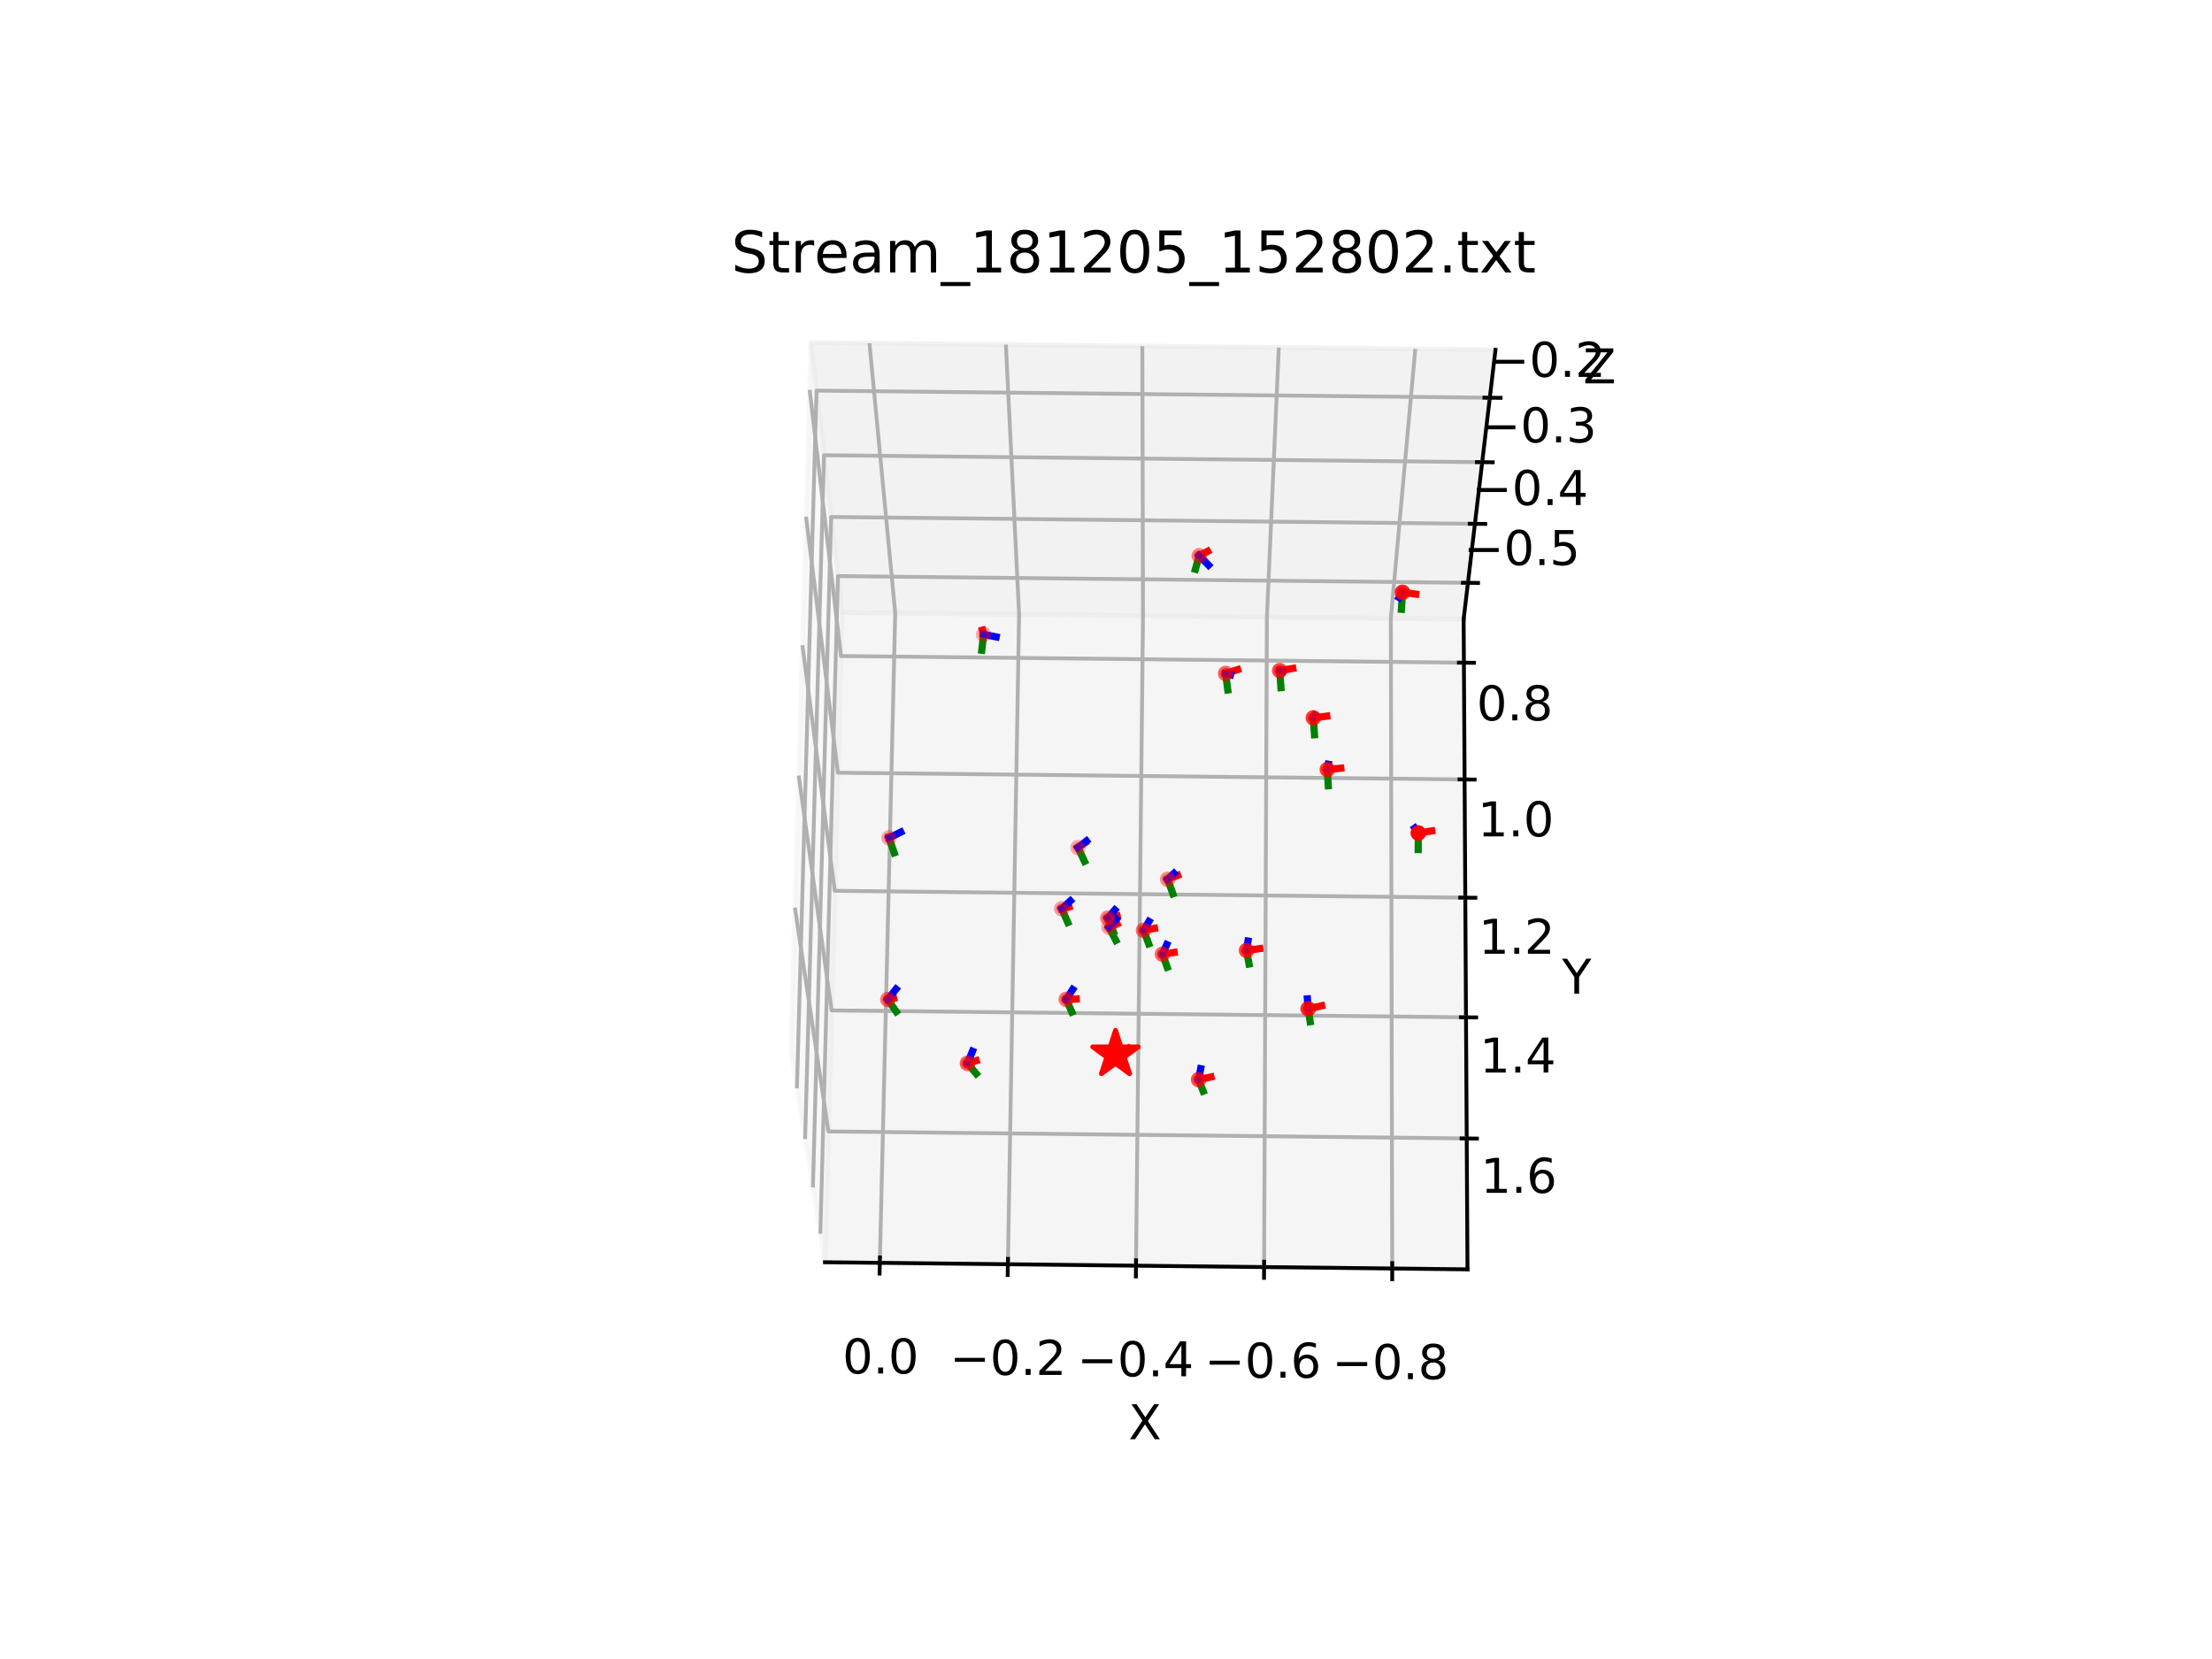 <?xml version="1.0" encoding="utf-8" standalone="no"?>
<!DOCTYPE svg PUBLIC "-//W3C//DTD SVG 1.1//EN"
  "http://www.w3.org/Graphics/SVG/1.1/DTD/svg11.dtd">
<!-- Created with matplotlib (https://matplotlib.org/) -->
<svg height="345.6pt" version="1.1" viewBox="0 0 460.8 345.6" width="460.8pt" xmlns="http://www.w3.org/2000/svg" xmlns:xlink="http://www.w3.org/1999/xlink">
 <defs>
  <style type="text/css">
*{stroke-linecap:butt;stroke-linejoin:round;}
  </style>
 </defs>
 <g id="figure_1">
  <g id="patch_1">
   <path d="M 0 345.6 
L 460.8 345.6 
L 460.8 0 
L 0 0 
z
" style="fill:#ffffff;"/>
  </g>
  <g id="patch_2">
   <path d="M 113.535 307.584 
L 358.785 307.584 
L 358.785 41.472 
L 113.535 41.472 
z
" style="fill:#ffffff;"/>
  </g>
  <g id="pane3d_1">
   <g id="patch_3">
    <path d="M 175.434 127.598 
L 171.854 262.948 
L 164.745 218.844 
L 168.945 71.368 
" style="fill:#f2f2f2;opacity:0.5;stroke:#f2f2f2;stroke-linejoin:miter;"/>
   </g>
  </g>
  <g id="pane3d_2">
   <g id="patch_4">
    <path d="M 304.905 128.981 
L 175.434 127.598 
L 168.945 71.368 
L 311.537 72.871 
" style="fill:#e6e6e6;opacity:0.5;stroke:#e6e6e6;stroke-linejoin:miter;"/>
   </g>
  </g>
  <g id="pane3d_3">
   <g id="patch_5">
    <path d="M 304.905 128.981 
L 175.434 127.598 
L 171.854 262.948 
L 305.705 264.427 
" style="fill:#ececec;opacity:0.5;stroke:#ececec;stroke-linejoin:miter;"/>
   </g>
  </g>
  <g id="axis3d_1">
   <g id="line2d_1">
    <path d="M 171.854 262.948 
L 305.705 264.427 
" style="fill:none;stroke:#000000;stroke-linecap:square;stroke-width:0.8;"/>
   </g>
   <g id="text_1">
    <!-- X -->
    <defs>
     <path d="M 6.297 72.906 
L 16.891 72.906 
L 35.016 45.797 
L 53.219 72.906 
L 63.812 72.906 
L 40.375 37.891 
L 65.375 0 
L 54.781 0 
L 34.281 31 
L 13.625 0 
L 2.984 0 
L 29 38.922 
z
" id="DejaVuSans-88"/>
    </defs>
    <g transform="translate(235.088 299.821)scale(0.1 -0.1)">
     <use xlink:href="#DejaVuSans-88"/>
    </g>
   </g>
   <g id="Line3DCollection_1">
    <path d="M 290.022 264.253 
L 289.736 128.819 
L 294.831 72.695 
" style="fill:none;stroke:#b0b0b0;stroke-width:0.8;"/>
    <path d="M 263.332 263.958 
L 263.919 128.543 
L 266.397 72.395 
" style="fill:none;stroke:#b0b0b0;stroke-width:0.8;"/>
    <path d="M 236.645 263.664 
L 238.106 128.268 
L 237.967 72.095 
" style="fill:none;stroke:#b0b0b0;stroke-width:0.8;"/>
    <path d="M 209.963 263.369 
L 212.296 127.992 
L 209.542 71.796 
" style="fill:none;stroke:#b0b0b0;stroke-width:0.8;"/>
    <path d="M 183.284 263.074 
L 186.49 127.716 
L 181.121 71.496 
" style="fill:none;stroke:#b0b0b0;stroke-width:0.8;"/>
   </g>
   <g id="xtick_1">
    <g id="line2d_2">
     <path d="M 290.02 263.134 
L 290.027 266.495 
" style="fill:none;stroke:#000000;stroke-linecap:square;stroke-width:0.8;"/>
    </g>
    <g id="text_2">
     <!-- −0.8 -->
     <defs>
      <path d="M 10.594 35.5 
L 73.188 35.5 
L 73.188 27.203 
L 10.594 27.203 
z
" id="DejaVuSans-8722"/>
      <path d="M 31.781 66.406 
Q 24.172 66.406 20.328 58.906 
Q 16.5 51.422 16.5 36.375 
Q 16.5 21.391 20.328 13.891 
Q 24.172 6.391 31.781 6.391 
Q 39.453 6.391 43.281 13.891 
Q 47.125 21.391 47.125 36.375 
Q 47.125 51.422 43.281 58.906 
Q 39.453 66.406 31.781 66.406 
z
M 31.781 74.219 
Q 44.047 74.219 50.516 64.516 
Q 56.984 54.828 56.984 36.375 
Q 56.984 17.969 50.516 8.266 
Q 44.047 -1.422 31.781 -1.422 
Q 19.531 -1.422 13.062 8.266 
Q 6.594 17.969 6.594 36.375 
Q 6.594 54.828 13.062 64.516 
Q 19.531 74.219 31.781 74.219 
z
" id="DejaVuSans-48"/>
      <path d="M 10.688 12.406 
L 21 12.406 
L 21 0 
L 10.688 0 
z
" id="DejaVuSans-46"/>
      <path d="M 31.781 34.625 
Q 24.75 34.625 20.719 30.859 
Q 16.703 27.094 16.703 20.516 
Q 16.703 13.922 20.719 10.156 
Q 24.75 6.391 31.781 6.391 
Q 38.812 6.391 42.859 10.172 
Q 46.922 13.969 46.922 20.516 
Q 46.922 27.094 42.891 30.859 
Q 38.875 34.625 31.781 34.625 
z
M 21.922 38.812 
Q 15.578 40.375 12.031 44.719 
Q 8.5 49.078 8.5 55.328 
Q 8.5 64.062 14.719 69.141 
Q 20.953 74.219 31.781 74.219 
Q 42.672 74.219 48.875 69.141 
Q 55.078 64.062 55.078 55.328 
Q 55.078 49.078 51.531 44.719 
Q 48 40.375 41.703 38.812 
Q 48.828 37.156 52.797 32.312 
Q 56.781 27.484 56.781 20.516 
Q 56.781 9.906 50.312 4.234 
Q 43.844 -1.422 31.781 -1.422 
Q 19.734 -1.422 13.25 4.234 
Q 6.781 9.906 6.781 20.516 
Q 6.781 27.484 10.781 32.312 
Q 14.797 37.156 21.922 38.812 
z
M 18.312 54.391 
Q 18.312 48.734 21.844 45.562 
Q 25.391 42.391 31.781 42.391 
Q 38.141 42.391 41.719 45.562 
Q 45.312 48.734 45.312 54.391 
Q 45.312 60.062 41.719 63.234 
Q 38.141 66.406 31.781 66.406 
Q 25.391 66.406 21.844 63.234 
Q 18.312 60.062 18.312 54.391 
z
" id="DejaVuSans-56"/>
     </defs>
     <g transform="translate(277.493 287.298)scale(0.1 -0.1)">
      <use xlink:href="#DejaVuSans-8722"/>
      <use x="83.789" xlink:href="#DejaVuSans-48"/>
      <use x="147.412" xlink:href="#DejaVuSans-46"/>
      <use x="179.199" xlink:href="#DejaVuSans-56"/>
     </g>
    </g>
   </g>
   <g id="xtick_2">
    <g id="line2d_3">
     <path d="M 263.337 262.839 
L 263.322 266.2 
" style="fill:none;stroke:#000000;stroke-linecap:square;stroke-width:0.8;"/>
    </g>
    <g id="text_3">
     <!-- −0.6 -->
     <defs>
      <path d="M 33.016 40.375 
Q 26.375 40.375 22.484 35.828 
Q 18.609 31.297 18.609 23.391 
Q 18.609 15.531 22.484 10.953 
Q 26.375 6.391 33.016 6.391 
Q 39.656 6.391 43.531 10.953 
Q 47.406 15.531 47.406 23.391 
Q 47.406 31.297 43.531 35.828 
Q 39.656 40.375 33.016 40.375 
z
M 52.594 71.297 
L 52.594 62.312 
Q 48.875 64.062 45.094 64.984 
Q 41.312 65.922 37.594 65.922 
Q 27.828 65.922 22.672 59.328 
Q 17.531 52.734 16.797 39.406 
Q 19.672 43.656 24.016 45.922 
Q 28.375 48.188 33.594 48.188 
Q 44.578 48.188 50.953 41.516 
Q 57.328 34.859 57.328 23.391 
Q 57.328 12.156 50.688 5.359 
Q 44.047 -1.422 33.016 -1.422 
Q 20.359 -1.422 13.672 8.266 
Q 6.984 17.969 6.984 36.375 
Q 6.984 53.656 15.188 63.938 
Q 23.391 74.219 37.203 74.219 
Q 40.922 74.219 44.703 73.484 
Q 48.484 72.75 52.594 71.297 
z
" id="DejaVuSans-54"/>
     </defs>
     <g transform="translate(250.943 287.004)scale(0.1 -0.1)">
      <use xlink:href="#DejaVuSans-8722"/>
      <use x="83.789" xlink:href="#DejaVuSans-48"/>
      <use x="147.412" xlink:href="#DejaVuSans-46"/>
      <use x="179.199" xlink:href="#DejaVuSans-54"/>
     </g>
    </g>
   </g>
   <g id="xtick_3">
    <g id="line2d_4">
     <path d="M 236.658 262.544 
L 236.621 265.904 
" style="fill:none;stroke:#000000;stroke-linecap:square;stroke-width:0.8;"/>
    </g>
    <g id="text_4">
     <!-- −0.4 -->
     <defs>
      <path d="M 37.797 64.312 
L 12.891 25.391 
L 37.797 25.391 
z
M 35.203 72.906 
L 47.609 72.906 
L 47.609 25.391 
L 58.016 25.391 
L 58.016 17.188 
L 47.609 17.188 
L 47.609 0 
L 37.797 0 
L 37.797 17.188 
L 4.891 17.188 
L 4.891 26.703 
z
" id="DejaVuSans-52"/>
     </defs>
     <g transform="translate(224.397 286.709)scale(0.1 -0.1)">
      <use xlink:href="#DejaVuSans-8722"/>
      <use x="83.789" xlink:href="#DejaVuSans-48"/>
      <use x="147.412" xlink:href="#DejaVuSans-46"/>
      <use x="179.199" xlink:href="#DejaVuSans-52"/>
     </g>
    </g>
   </g>
   <g id="xtick_4">
    <g id="line2d_5">
     <path d="M 209.982 262.249 
L 209.924 265.609 
" style="fill:none;stroke:#000000;stroke-linecap:square;stroke-width:0.8;"/>
    </g>
    <g id="text_5">
     <!-- −0.2 -->
     <defs>
      <path d="M 19.188 8.297 
L 53.609 8.297 
L 53.609 0 
L 7.328 0 
L 7.328 8.297 
Q 12.938 14.109 22.625 23.891 
Q 32.328 33.688 34.812 36.531 
Q 39.547 41.844 41.422 45.531 
Q 43.312 49.219 43.312 52.781 
Q 43.312 58.594 39.234 62.25 
Q 35.156 65.922 28.609 65.922 
Q 23.969 65.922 18.812 64.312 
Q 13.672 62.703 7.812 59.422 
L 7.812 69.391 
Q 13.766 71.781 18.938 73 
Q 24.125 74.219 28.422 74.219 
Q 39.75 74.219 46.484 68.547 
Q 53.219 62.891 53.219 53.422 
Q 53.219 48.922 51.531 44.891 
Q 49.859 40.875 45.406 35.406 
Q 44.188 33.984 37.641 27.219 
Q 31.109 20.453 19.188 8.297 
z
" id="DejaVuSans-50"/>
     </defs>
     <g transform="translate(197.855 286.415)scale(0.1 -0.1)">
      <use xlink:href="#DejaVuSans-8722"/>
      <use x="83.789" xlink:href="#DejaVuSans-48"/>
      <use x="147.412" xlink:href="#DejaVuSans-46"/>
      <use x="179.199" xlink:href="#DejaVuSans-50"/>
     </g>
    </g>
   </g>
   <g id="xtick_5">
    <g id="line2d_6">
     <path d="M 183.31 261.955 
L 183.231 265.314 
" style="fill:none;stroke:#000000;stroke-linecap:square;stroke-width:0.8;"/>
    </g>
    <g id="text_6">
     <!-- 0.0 -->
     <g transform="translate(175.507 286.121)scale(0.1 -0.1)">
      <use xlink:href="#DejaVuSans-48"/>
      <use x="63.623" xlink:href="#DejaVuSans-46"/>
      <use x="95.41" xlink:href="#DejaVuSans-48"/>
     </g>
    </g>
   </g>
  </g>
  <g id="axis3d_2">
   <g id="line2d_7">
    <path d="M 304.905 128.981 
L 305.705 264.427 
" style="fill:none;stroke:#000000;stroke-linecap:square;stroke-width:0.8;"/>
   </g>
   <g id="text_7">
    <!-- Y -->
    <defs>
     <path d="M -0.203 72.906 
L 10.406 72.906 
L 30.609 42.922 
L 50.688 72.906 
L 61.281 72.906 
L 35.5 34.719 
L 35.5 0 
L 25.594 0 
L 25.594 34.719 
z
" id="DejaVuSans-89"/>
    </defs>
    <g transform="translate(325.402 207.007)scale(0.1 -0.1)">
     <use xlink:href="#DejaVuSans-89"/>
    </g>
   </g>
   <g id="Line3DCollection_2">
    <path d="M 168.664 81.21 
L 175.194 136.66 
L 304.958 138.05 
" style="fill:none;stroke:#b0b0b0;stroke-width:0.8;"/>
    <path d="M 167.912 107.636 
L 174.551 160.97 
L 305.102 162.377 
" style="fill:none;stroke:#b0b0b0;stroke-width:0.8;"/>
    <path d="M 167.149 134.417 
L 173.9 185.577 
L 305.247 187.001 
" style="fill:none;stroke:#b0b0b0;stroke-width:0.8;"/>
    <path d="M 166.376 161.561 
L 173.241 210.485 
L 305.395 211.927 
" style="fill:none;stroke:#b0b0b0;stroke-width:0.8;"/>
    <path d="M 165.593 189.075 
L 172.574 235.702 
L 305.544 237.161 
" style="fill:none;stroke:#b0b0b0;stroke-width:0.8;"/>
   </g>
   <g id="xtick_6">
    <g id="line2d_8">
     <path d="M 303.92 138.038 
L 307.035 138.072 
" style="fill:none;stroke:#000000;stroke-linecap:square;stroke-width:0.8;"/>
    </g>
    <g id="text_8">
     <!-- 0.8 -->
     <g transform="translate(307.611 150.07)scale(0.1 -0.1)">
      <use xlink:href="#DejaVuSans-48"/>
      <use x="63.623" xlink:href="#DejaVuSans-46"/>
      <use x="95.41" xlink:href="#DejaVuSans-56"/>
     </g>
    </g>
   </g>
   <g id="xtick_7">
    <g id="line2d_9">
     <path d="M 304.057 162.365 
L 307.192 162.399 
" style="fill:none;stroke:#000000;stroke-linecap:square;stroke-width:0.8;"/>
    </g>
    <g id="text_9">
     <!-- 1.0 -->
     <defs>
      <path d="M 12.406 8.297 
L 28.516 8.297 
L 28.516 63.922 
L 10.984 60.406 
L 10.984 69.391 
L 28.422 72.906 
L 38.281 72.906 
L 38.281 8.297 
L 54.391 8.297 
L 54.391 0 
L 12.406 0 
z
" id="DejaVuSans-49"/>
     </defs>
     <g transform="translate(307.817 174.231)scale(0.1 -0.1)">
      <use xlink:href="#DejaVuSans-49"/>
      <use x="63.623" xlink:href="#DejaVuSans-46"/>
      <use x="95.41" xlink:href="#DejaVuSans-48"/>
     </g>
    </g>
   </g>
   <g id="xtick_8">
    <g id="line2d_10">
     <path d="M 304.196 186.989 
L 307.35 187.023 
" style="fill:none;stroke:#000000;stroke-linecap:square;stroke-width:0.8;"/>
    </g>
    <g id="text_10">
     <!-- 1.2 -->
     <g transform="translate(308.026 198.685)scale(0.1 -0.1)">
      <use xlink:href="#DejaVuSans-49"/>
      <use x="63.623" xlink:href="#DejaVuSans-46"/>
      <use x="95.41" xlink:href="#DejaVuSans-50"/>
     </g>
    </g>
   </g>
   <g id="xtick_9">
    <g id="line2d_11">
     <path d="M 304.337 211.915 
L 307.51 211.95 
" style="fill:none;stroke:#000000;stroke-linecap:square;stroke-width:0.8;"/>
    </g>
    <g id="text_11">
     <!-- 1.4 -->
     <g transform="translate(308.237 223.436)scale(0.1 -0.1)">
      <use xlink:href="#DejaVuSans-49"/>
      <use x="63.623" xlink:href="#DejaVuSans-46"/>
      <use x="95.41" xlink:href="#DejaVuSans-52"/>
     </g>
    </g>
   </g>
   <g id="xtick_10">
    <g id="line2d_12">
     <path d="M 304.479 237.149 
L 307.672 237.185 
" style="fill:none;stroke:#000000;stroke-linecap:square;stroke-width:0.8;"/>
    </g>
    <g id="text_12">
     <!-- 1.6 -->
     <g transform="translate(308.451 248.491)scale(0.1 -0.1)">
      <use xlink:href="#DejaVuSans-49"/>
      <use x="63.623" xlink:href="#DejaVuSans-46"/>
      <use x="95.41" xlink:href="#DejaVuSans-54"/>
     </g>
    </g>
   </g>
  </g>
  <g id="axis3d_3">
   <g id="line2d_13">
    <path d="M 304.905 128.981 
L 311.537 72.871 
" style="fill:none;stroke:#000000;stroke-linecap:square;stroke-width:0.8;"/>
   </g>
   <g id="text_13">
    <!-- Z -->
    <defs>
     <path d="M 5.609 72.906 
L 62.891 72.906 
L 62.891 65.375 
L 16.797 8.297 
L 64.016 8.297 
L 64.016 0 
L 4.5 0 
L 4.5 7.516 
L 50.594 64.594 
L 5.609 64.594 
z
" id="DejaVuSans-90"/>
    </defs>
    <g transform="translate(329.791 79.86)scale(0.1 -0.1)">
     <use xlink:href="#DejaVuSans-90"/>
    </g>
   </g>
   <g id="Line3DCollection_3">
    <path d="M 305.8 121.409 
L 174.558 120.009 
L 170.897 257.013 
" style="fill:none;stroke:#b0b0b0;stroke-width:0.8;"/>
    <path d="M 307.252 109.121 
L 173.137 107.695 
L 169.343 247.371 
" style="fill:none;stroke:#b0b0b0;stroke-width:0.8;"/>
    <path d="M 308.77 96.282 
L 171.652 94.829 
L 167.717 237.282 
" style="fill:none;stroke:#b0b0b0;stroke-width:0.8;"/>
    <path d="M 310.357 82.855 
L 170.099 81.373 
L 166.014 226.714 
" style="fill:none;stroke:#b0b0b0;stroke-width:0.8;"/>
   </g>
   <g id="xtick_11">
    <g id="line2d_14">
     <path d="M 304.75 121.398 
L 307.901 121.432 
" style="fill:none;stroke:#000000;stroke-linecap:square;stroke-width:0.8;"/>
    </g>
    <g id="text_14">
     <!-- −0.5 -->
     <defs>
      <path d="M 10.797 72.906 
L 49.516 72.906 
L 49.516 64.594 
L 19.828 64.594 
L 19.828 46.734 
Q 21.969 47.469 24.109 47.828 
Q 26.266 48.188 28.422 48.188 
Q 40.625 48.188 47.75 41.5 
Q 54.891 34.812 54.891 23.391 
Q 54.891 11.625 47.562 5.094 
Q 40.234 -1.422 26.906 -1.422 
Q 22.312 -1.422 17.547 -0.641 
Q 12.797 0.141 7.719 1.703 
L 7.719 11.625 
Q 12.109 9.234 16.797 8.062 
Q 21.484 6.891 26.703 6.891 
Q 35.156 6.891 40.078 11.328 
Q 45.016 15.766 45.016 23.391 
Q 45.016 31 40.078 35.438 
Q 35.156 39.891 26.703 39.891 
Q 22.75 39.891 18.812 39.016 
Q 14.891 38.141 10.797 36.281 
z
" id="DejaVuSans-53"/>
     </defs>
     <g transform="translate(304.894 117.714)scale(0.1 -0.1)">
      <use xlink:href="#DejaVuSans-8722"/>
      <use x="83.789" xlink:href="#DejaVuSans-48"/>
      <use x="147.412" xlink:href="#DejaVuSans-46"/>
      <use x="179.199" xlink:href="#DejaVuSans-53"/>
     </g>
    </g>
   </g>
   <g id="xtick_12">
    <g id="line2d_15">
     <path d="M 306.179 109.109 
L 309.399 109.144 
" style="fill:none;stroke:#000000;stroke-linecap:square;stroke-width:0.8;"/>
    </g>
    <g id="text_15">
     <!-- −0.4 -->
     <g transform="translate(306.588 105.214)scale(0.1 -0.1)">
      <use xlink:href="#DejaVuSans-8722"/>
      <use x="83.789" xlink:href="#DejaVuSans-48"/>
      <use x="147.412" xlink:href="#DejaVuSans-46"/>
      <use x="179.199" xlink:href="#DejaVuSans-52"/>
     </g>
    </g>
   </g>
   <g id="xtick_13">
    <g id="line2d_16">
     <path d="M 307.673 96.27 
L 310.965 96.305 
" style="fill:none;stroke:#000000;stroke-linecap:square;stroke-width:0.8;"/>
    </g>
    <g id="text_16">
     <!-- −0.3 -->
     <defs>
      <path d="M 40.578 39.312 
Q 47.656 37.797 51.625 33 
Q 55.609 28.219 55.609 21.188 
Q 55.609 10.406 48.188 4.484 
Q 40.766 -1.422 27.094 -1.422 
Q 22.516 -1.422 17.656 -0.516 
Q 12.797 0.391 7.625 2.203 
L 7.625 11.719 
Q 11.719 9.328 16.594 8.109 
Q 21.484 6.891 26.812 6.891 
Q 36.078 6.891 40.938 10.547 
Q 45.797 14.203 45.797 21.188 
Q 45.797 27.641 41.281 31.266 
Q 36.766 34.906 28.719 34.906 
L 20.219 34.906 
L 20.219 43.016 
L 29.109 43.016 
Q 36.375 43.016 40.234 45.922 
Q 44.094 48.828 44.094 54.297 
Q 44.094 59.906 40.109 62.906 
Q 36.141 65.922 28.719 65.922 
Q 24.656 65.922 20.016 65.031 
Q 15.375 64.156 9.812 62.312 
L 9.812 71.094 
Q 15.438 72.656 20.344 73.438 
Q 25.25 74.219 29.594 74.219 
Q 40.828 74.219 47.359 69.109 
Q 53.906 64.016 53.906 55.328 
Q 53.906 49.266 50.438 45.094 
Q 46.969 40.922 40.578 39.312 
z
" id="DejaVuSans-51"/>
     </defs>
     <g transform="translate(308.357 92.156)scale(0.1 -0.1)">
      <use xlink:href="#DejaVuSans-8722"/>
      <use x="83.789" xlink:href="#DejaVuSans-48"/>
      <use x="147.412" xlink:href="#DejaVuSans-46"/>
      <use x="179.199" xlink:href="#DejaVuSans-51"/>
     </g>
    </g>
   </g>
   <g id="xtick_14">
    <g id="line2d_17">
     <path d="M 309.235 82.843 
L 312.602 82.879 
" style="fill:none;stroke:#000000;stroke-linecap:square;stroke-width:0.8;"/>
    </g>
    <g id="text_17">
     <!-- −0.2 -->
     <g transform="translate(310.207 78.502)scale(0.1 -0.1)">
      <use xlink:href="#DejaVuSans-8722"/>
      <use x="83.789" xlink:href="#DejaVuSans-48"/>
      <use x="147.412" xlink:href="#DejaVuSans-46"/>
      <use x="179.199" xlink:href="#DejaVuSans-50"/>
     </g>
    </g>
   </g>
  </g>
  <g id="axes_1">
   <g id="line2d_18">
    <path clip-path="url(#pba8b5751bc)" d="M 232.38 219.631 
L 234.904 218.399 
" style="fill:none;stroke:#ff0000;stroke-linecap:square;stroke-width:1.5;"/>
   </g>
   <g id="line2d_19">
    <path clip-path="url(#pba8b5751bc)" d="M 232.38 219.631 
L 233.705 221.796 
" style="fill:none;stroke:#008000;stroke-linecap:square;stroke-width:1.5;"/>
   </g>
   <g id="line2d_20">
    <path clip-path="url(#pba8b5751bc)" d="M 232.38 219.631 
L 232.265 217.222 
" style="fill:none;stroke:#0000ff;stroke-linecap:square;stroke-width:1.5;"/>
   </g>
   <g id="line2d_21">
    <path clip-path="url(#pba8b5751bc)" d="M 201.543 221.512 
L 203.357 220.959 
" style="fill:none;stroke:#ff0000;stroke-linecap:square;stroke-width:1.5;"/>
   </g>
   <g id="line2d_22">
    <path clip-path="url(#pba8b5751bc)" d="M 201.543 221.512 
L 203.358 223.661 
" style="fill:none;stroke:#008000;stroke-linecap:square;stroke-width:1.5;"/>
   </g>
   <g id="line2d_23">
    <path clip-path="url(#pba8b5751bc)" d="M 201.543 221.512 
L 202.583 218.992 
" style="fill:none;stroke:#0000ff;stroke-linecap:square;stroke-width:1.5;"/>
   </g>
   <g id="line2d_24">
    <path clip-path="url(#pba8b5751bc)" d="M 184.944 208.211 
L 186.159 207.953 
" style="fill:none;stroke:#ff0000;stroke-linecap:square;stroke-width:1.5;"/>
   </g>
   <g id="line2d_25">
    <path clip-path="url(#pba8b5751bc)" d="M 184.944 208.211 
L 186.694 210.736 
" style="fill:none;stroke:#008000;stroke-linecap:square;stroke-width:1.5;"/>
   </g>
   <g id="line2d_26">
    <path clip-path="url(#pba8b5751bc)" d="M 184.944 208.211 
L 186.653 206.047 
" style="fill:none;stroke:#0000ff;stroke-linecap:square;stroke-width:1.5;"/>
   </g>
   <g id="line2d_27">
    <path clip-path="url(#pba8b5751bc)" d="M 185.2 174.553 
L 185.182 174.389 
" style="fill:none;stroke:#ff0000;stroke-linecap:square;stroke-width:1.5;"/>
   </g>
   <g id="line2d_28">
    <path clip-path="url(#pba8b5751bc)" d="M 185.2 174.553 
L 186.282 177.661 
" style="fill:none;stroke:#008000;stroke-linecap:square;stroke-width:1.5;"/>
   </g>
   <g id="line2d_29">
    <path clip-path="url(#pba8b5751bc)" d="M 185.2 174.553 
L 187.639 173.351 
" style="fill:none;stroke:#0000ff;stroke-linecap:square;stroke-width:1.5;"/>
   </g>
   <g id="line2d_30">
    <path clip-path="url(#pba8b5751bc)" d="M 204.899 132.168 
L 204.674 131.267 
" style="fill:none;stroke:#ff0000;stroke-linecap:square;stroke-width:1.5;"/>
   </g>
   <g id="line2d_31">
    <path clip-path="url(#pba8b5751bc)" d="M 204.899 132.168 
L 204.527 135.446 
" style="fill:none;stroke:#008000;stroke-linecap:square;stroke-width:1.5;"/>
   </g>
   <g id="line2d_32">
    <path clip-path="url(#pba8b5751bc)" d="M 204.899 132.168 
L 207.52 132.679 
" style="fill:none;stroke:#0000ff;stroke-linecap:square;stroke-width:1.5;"/>
   </g>
   <g id="line2d_33">
    <path clip-path="url(#pba8b5751bc)" d="M 249.828 115.766 
L 251.559 114.85 
" style="fill:none;stroke:#ff0000;stroke-linecap:square;stroke-width:1.5;"/>
   </g>
   <g id="line2d_34">
    <path clip-path="url(#pba8b5751bc)" d="M 249.828 115.766 
L 249.018 118.587 
" style="fill:none;stroke:#008000;stroke-linecap:square;stroke-width:1.5;"/>
   </g>
   <g id="line2d_35">
    <path clip-path="url(#pba8b5751bc)" d="M 249.828 115.766 
L 251.746 117.722 
" style="fill:none;stroke:#0000ff;stroke-linecap:square;stroke-width:1.5;"/>
   </g>
   <g id="line2d_36">
    <path clip-path="url(#pba8b5751bc)" d="M 292.163 123.396 
L 294.924 123.762 
" style="fill:none;stroke:#ff0000;stroke-linecap:square;stroke-width:1.5;"/>
   </g>
   <g id="line2d_37">
    <path clip-path="url(#pba8b5751bc)" d="M 292.163 123.396 
L 291.941 126.922 
" style="fill:none;stroke:#008000;stroke-linecap:square;stroke-width:1.5;"/>
   </g>
   <g id="line2d_38">
    <path clip-path="url(#pba8b5751bc)" d="M 292.163 123.396 
L 291.474 124.496 
" style="fill:none;stroke:#0000ff;stroke-linecap:square;stroke-width:1.5;"/>
   </g>
   <g id="line2d_39">
    <path clip-path="url(#pba8b5751bc)" d="M 295.458 173.533 
L 298.259 173.1 
" style="fill:none;stroke:#ff0000;stroke-linecap:square;stroke-width:1.5;"/>
   </g>
   <g id="line2d_40">
    <path clip-path="url(#pba8b5751bc)" d="M 295.458 173.533 
L 295.438 176.975 
" style="fill:none;stroke:#008000;stroke-linecap:square;stroke-width:1.5;"/>
   </g>
   <g id="line2d_41">
    <path clip-path="url(#pba8b5751bc)" d="M 295.458 173.533 
L 294.722 172.506 
" style="fill:none;stroke:#0000ff;stroke-linecap:square;stroke-width:1.5;"/>
   </g>
   <g id="line2d_42">
    <path clip-path="url(#pba8b5751bc)" d="M 272.515 210.143 
L 275.313 209.523 
" style="fill:none;stroke:#ff0000;stroke-linecap:square;stroke-width:1.5;"/>
   </g>
   <g id="line2d_43">
    <path clip-path="url(#pba8b5751bc)" d="M 272.515 210.143 
L 272.93 212.848 
" style="fill:none;stroke:#008000;stroke-linecap:square;stroke-width:1.5;"/>
   </g>
   <g id="line2d_44">
    <path clip-path="url(#pba8b5751bc)" d="M 272.515 210.143 
L 272.352 208.084 
" style="fill:none;stroke:#0000ff;stroke-linecap:square;stroke-width:1.5;"/>
   </g>
   <g id="line2d_45">
    <path clip-path="url(#pba8b5751bc)" d="M 249.689 224.901 
L 252.264 224.351 
" style="fill:none;stroke:#ff0000;stroke-linecap:square;stroke-width:1.5;"/>
   </g>
   <g id="line2d_46">
    <path clip-path="url(#pba8b5751bc)" d="M 249.689 224.901 
L 250.64 227.318 
" style="fill:none;stroke:#008000;stroke-linecap:square;stroke-width:1.5;"/>
   </g>
   <g id="line2d_47">
    <path clip-path="url(#pba8b5751bc)" d="M 249.689 224.901 
L 250.116 222.633 
" style="fill:none;stroke:#0000ff;stroke-linecap:square;stroke-width:1.5;"/>
   </g>
   <g id="line2d_48">
    <path clip-path="url(#pba8b5751bc)" d="M 222.117 208.189 
L 224.199 208.1 
" style="fill:none;stroke:#ff0000;stroke-linecap:square;stroke-width:1.5;"/>
   </g>
   <g id="line2d_49">
    <path clip-path="url(#pba8b5751bc)" d="M 222.117 208.189 
L 223.273 210.817 
" style="fill:none;stroke:#008000;stroke-linecap:square;stroke-width:1.5;"/>
   </g>
   <g id="line2d_50">
    <path clip-path="url(#pba8b5751bc)" d="M 222.117 208.189 
L 223.443 206.137 
" style="fill:none;stroke:#0000ff;stroke-linecap:square;stroke-width:1.5;"/>
   </g>
   <g id="line2d_51">
    <path clip-path="url(#pba8b5751bc)" d="M 259.678 197.998 
L 262.414 197.617 
" style="fill:none;stroke:#ff0000;stroke-linecap:square;stroke-width:1.5;"/>
   </g>
   <g id="line2d_52">
    <path clip-path="url(#pba8b5751bc)" d="M 259.678 197.998 
L 260.195 200.814 
" style="fill:none;stroke:#008000;stroke-linecap:square;stroke-width:1.5;"/>
   </g>
   <g id="line2d_53">
    <path clip-path="url(#pba8b5751bc)" d="M 259.678 197.998 
L 259.977 196.045 
" style="fill:none;stroke:#0000ff;stroke-linecap:square;stroke-width:1.5;"/>
   </g>
   <g id="line2d_54">
    <path clip-path="url(#pba8b5751bc)" d="M 242.174 198.775 
L 244.596 198.401 
" style="fill:none;stroke:#ff0000;stroke-linecap:square;stroke-width:1.5;"/>
   </g>
   <g id="line2d_55">
    <path clip-path="url(#pba8b5751bc)" d="M 242.174 198.775 
L 243.147 201.484 
" style="fill:none;stroke:#008000;stroke-linecap:square;stroke-width:1.5;"/>
   </g>
   <g id="line2d_56">
    <path clip-path="url(#pba8b5751bc)" d="M 242.174 198.775 
L 243.052 196.772 
" style="fill:none;stroke:#0000ff;stroke-linecap:square;stroke-width:1.5;"/>
   </g>
   <g id="line2d_57">
    <path clip-path="url(#pba8b5751bc)" d="M 238.229 193.802 
L 240.503 193.394 
" style="fill:none;stroke:#ff0000;stroke-linecap:square;stroke-width:1.5;"/>
   </g>
   <g id="line2d_58">
    <path clip-path="url(#pba8b5751bc)" d="M 238.229 193.802 
L 239.287 196.61 
" style="fill:none;stroke:#008000;stroke-linecap:square;stroke-width:1.5;"/>
   </g>
   <g id="line2d_59">
    <path clip-path="url(#pba8b5751bc)" d="M 238.229 193.802 
L 239.333 191.955 
" style="fill:none;stroke:#0000ff;stroke-linecap:square;stroke-width:1.5;"/>
   </g>
   <g id="line2d_60">
    <path clip-path="url(#pba8b5751bc)" d="M 230.767 191.262 
L 232.722 190.834 
" style="fill:none;stroke:#ff0000;stroke-linecap:square;stroke-width:1.5;"/>
   </g>
   <g id="line2d_61">
    <path clip-path="url(#pba8b5751bc)" d="M 230.767 191.262 
L 231.945 194.125 
" style="fill:none;stroke:#008000;stroke-linecap:square;stroke-width:1.5;"/>
   </g>
   <g id="line2d_62">
    <path clip-path="url(#pba8b5751bc)" d="M 230.767 191.262 
L 232.225 189.566 
" style="fill:none;stroke:#0000ff;stroke-linecap:square;stroke-width:1.5;"/>
   </g>
   <g id="line2d_63">
    <path clip-path="url(#pba8b5751bc)" d="M 221.173 189.3 
L 222.696 188.922 
" style="fill:none;stroke:#ff0000;stroke-linecap:square;stroke-width:1.5;"/>
   </g>
   <g id="line2d_64">
    <path clip-path="url(#pba8b5751bc)" d="M 221.173 189.3 
L 222.437 192.167 
" style="fill:none;stroke:#008000;stroke-linecap:square;stroke-width:1.5;"/>
   </g>
   <g id="line2d_65">
    <path clip-path="url(#pba8b5751bc)" d="M 221.173 189.3 
L 222.968 187.678 
" style="fill:none;stroke:#0000ff;stroke-linecap:square;stroke-width:1.5;"/>
   </g>
   <g id="line2d_66">
    <path clip-path="url(#pba8b5751bc)" d="M 231.028 193.187 
L 232.697 192.456 
" style="fill:none;stroke:#ff0000;stroke-linecap:square;stroke-width:1.5;"/>
   </g>
   <g id="line2d_67">
    <path clip-path="url(#pba8b5751bc)" d="M 231.028 193.187 
L 232.441 195.908 
" style="fill:none;stroke:#008000;stroke-linecap:square;stroke-width:1.5;"/>
   </g>
   <g id="line2d_68">
    <path clip-path="url(#pba8b5751bc)" d="M 231.028 193.187 
L 232.539 191.485 
" style="fill:none;stroke:#0000ff;stroke-linecap:square;stroke-width:1.5;"/>
   </g>
   <g id="line2d_69">
    <path clip-path="url(#pba8b5751bc)" d="M 243.24 183.173 
L 245.329 182.352 
" style="fill:none;stroke:#ff0000;stroke-linecap:square;stroke-width:1.5;"/>
   </g>
   <g id="line2d_70">
    <path clip-path="url(#pba8b5751bc)" d="M 243.24 183.173 
L 244.329 186.186 
" style="fill:none;stroke:#008000;stroke-linecap:square;stroke-width:1.5;"/>
   </g>
   <g id="line2d_71">
    <path clip-path="url(#pba8b5751bc)" d="M 243.24 183.173 
L 244.545 181.943 
" style="fill:none;stroke:#0000ff;stroke-linecap:square;stroke-width:1.5;"/>
   </g>
   <g id="line2d_72">
    <path clip-path="url(#pba8b5751bc)" d="M 224.562 176.556 
L 226.02 175.585 
" style="fill:none;stroke:#ff0000;stroke-linecap:square;stroke-width:1.5;"/>
   </g>
   <g id="line2d_73">
    <path clip-path="url(#pba8b5751bc)" d="M 224.562 176.556 
L 225.918 179.433 
" style="fill:none;stroke:#008000;stroke-linecap:square;stroke-width:1.5;"/>
   </g>
   <g id="line2d_74">
    <path clip-path="url(#pba8b5751bc)" d="M 224.562 176.556 
L 226.315 175.2 
" style="fill:none;stroke:#0000ff;stroke-linecap:square;stroke-width:1.5;"/>
   </g>
   <g id="line2d_75">
    <path clip-path="url(#pba8b5751bc)" d="M 255.312 140.295 
L 257.819 139.494 
" style="fill:none;stroke:#ff0000;stroke-linecap:square;stroke-width:1.5;"/>
   </g>
   <g id="line2d_76">
    <path clip-path="url(#pba8b5751bc)" d="M 255.312 140.295 
L 255.771 143.73 
" style="fill:none;stroke:#008000;stroke-linecap:square;stroke-width:1.5;"/>
   </g>
   <g id="line2d_77">
    <path clip-path="url(#pba8b5751bc)" d="M 255.312 140.295 
L 256.348 140.563 
" style="fill:none;stroke:#0000ff;stroke-linecap:square;stroke-width:1.5;"/>
   </g>
   <g id="line2d_78">
    <path clip-path="url(#pba8b5751bc)" d="M 266.589 139.696 
L 269.314 139.246 
" style="fill:none;stroke:#ff0000;stroke-linecap:square;stroke-width:1.5;"/>
   </g>
   <g id="line2d_79">
    <path clip-path="url(#pba8b5751bc)" d="M 266.589 139.696 
L 266.843 143.249 
" style="fill:none;stroke:#008000;stroke-linecap:square;stroke-width:1.5;"/>
   </g>
   <g id="line2d_80">
    <path clip-path="url(#pba8b5751bc)" d="M 266.589 139.696 
L 267.125 139.822 
" style="fill:none;stroke:#0000ff;stroke-linecap:square;stroke-width:1.5;"/>
   </g>
   <g id="line2d_81">
    <path clip-path="url(#pba8b5751bc)" d="M 273.594 149.542 
L 276.383 149.185 
" style="fill:none;stroke:#ff0000;stroke-linecap:square;stroke-width:1.5;"/>
   </g>
   <g id="line2d_82">
    <path clip-path="url(#pba8b5751bc)" d="M 273.594 149.542 
L 273.829 153.064 
" style="fill:none;stroke:#008000;stroke-linecap:square;stroke-width:1.5;"/>
   </g>
   <g id="line2d_83">
    <path clip-path="url(#pba8b5751bc)" d="M 273.594 149.542 
L 273.868 148.999 
" style="fill:none;stroke:#0000ff;stroke-linecap:square;stroke-width:1.5;"/>
   </g>
   <g id="line2d_84">
    <path clip-path="url(#pba8b5751bc)" d="M 276.509 160.303 
L 279.316 160.03 
" style="fill:none;stroke:#ff0000;stroke-linecap:square;stroke-width:1.5;"/>
   </g>
   <g id="line2d_85">
    <path clip-path="url(#pba8b5751bc)" d="M 276.509 160.303 
L 276.7 163.683 
" style="fill:none;stroke:#008000;stroke-linecap:square;stroke-width:1.5;"/>
   </g>
   <g id="line2d_86">
    <path clip-path="url(#pba8b5751bc)" d="M 276.509 160.303 
L 276.709 159.212 
" style="fill:none;stroke:#0000ff;stroke-linecap:square;stroke-width:1.5;"/>
   </g>
   <g id="Path3DCollection_1">
    <defs>
     <path d="M 0 -5 
L -1.123 -1.545 
L -4.755 -1.545 
L -1.816 0.59 
L -2.939 4.045 
L -0 1.91 
L 2.939 4.045 
L 1.816 0.59 
L 4.755 -1.545 
L 1.123 -1.545 
z
" id="mcd1be8bc50" style="stroke:#ff0000;"/>
    </defs>
    <g clip-path="url(#pba8b5751bc)">
     <use style="fill:#ff0000;stroke:#ff0000;" x="232.38" xlink:href="#mcd1be8bc50" y="219.631"/>
    </g>
   </g>
   <g id="text_18">
    <!-- Stream_181205_152802.txt -->
    <defs>
     <path d="M 53.516 70.516 
L 53.516 60.891 
Q 47.906 63.578 42.922 64.891 
Q 37.938 66.219 33.297 66.219 
Q 25.25 66.219 20.875 63.094 
Q 16.5 59.969 16.5 54.203 
Q 16.5 49.359 19.406 46.891 
Q 22.312 44.438 30.422 42.922 
L 36.375 41.703 
Q 47.406 39.594 52.656 34.297 
Q 57.906 29 57.906 20.125 
Q 57.906 9.516 50.797 4.047 
Q 43.703 -1.422 29.984 -1.422 
Q 24.812 -1.422 18.969 -0.25 
Q 13.141 0.922 6.891 3.219 
L 6.891 13.375 
Q 12.891 10.016 18.656 8.297 
Q 24.422 6.594 29.984 6.594 
Q 38.422 6.594 43.016 9.906 
Q 47.609 13.234 47.609 19.391 
Q 47.609 24.75 44.312 27.781 
Q 41.016 30.812 33.5 32.328 
L 27.484 33.5 
Q 16.453 35.688 11.516 40.375 
Q 6.594 45.062 6.594 53.422 
Q 6.594 63.094 13.406 68.656 
Q 20.219 74.219 32.172 74.219 
Q 37.312 74.219 42.625 73.281 
Q 47.953 72.359 53.516 70.516 
z
" id="DejaVuSans-83"/>
     <path d="M 18.312 70.219 
L 18.312 54.688 
L 36.812 54.688 
L 36.812 47.703 
L 18.312 47.703 
L 18.312 18.016 
Q 18.312 11.328 20.141 9.422 
Q 21.969 7.516 27.594 7.516 
L 36.812 7.516 
L 36.812 0 
L 27.594 0 
Q 17.188 0 13.234 3.875 
Q 9.281 7.766 9.281 18.016 
L 9.281 47.703 
L 2.688 47.703 
L 2.688 54.688 
L 9.281 54.688 
L 9.281 70.219 
z
" id="DejaVuSans-116"/>
     <path d="M 41.109 46.297 
Q 39.594 47.172 37.812 47.578 
Q 36.031 48 33.891 48 
Q 26.266 48 22.188 43.047 
Q 18.109 38.094 18.109 28.812 
L 18.109 0 
L 9.078 0 
L 9.078 54.688 
L 18.109 54.688 
L 18.109 46.188 
Q 20.953 51.172 25.484 53.578 
Q 30.031 56 36.531 56 
Q 37.453 56 38.578 55.875 
Q 39.703 55.766 41.062 55.516 
z
" id="DejaVuSans-114"/>
     <path d="M 56.203 29.594 
L 56.203 25.203 
L 14.891 25.203 
Q 15.484 15.922 20.484 11.062 
Q 25.484 6.203 34.422 6.203 
Q 39.594 6.203 44.453 7.469 
Q 49.312 8.734 54.109 11.281 
L 54.109 2.781 
Q 49.266 0.734 44.188 -0.344 
Q 39.109 -1.422 33.891 -1.422 
Q 20.797 -1.422 13.156 6.188 
Q 5.516 13.812 5.516 26.812 
Q 5.516 40.234 12.766 48.109 
Q 20.016 56 32.328 56 
Q 43.359 56 49.781 48.891 
Q 56.203 41.797 56.203 29.594 
z
M 47.219 32.234 
Q 47.125 39.594 43.094 43.984 
Q 39.062 48.391 32.422 48.391 
Q 24.906 48.391 20.391 44.141 
Q 15.875 39.891 15.188 32.172 
z
" id="DejaVuSans-101"/>
     <path d="M 34.281 27.484 
Q 23.391 27.484 19.188 25 
Q 14.984 22.516 14.984 16.5 
Q 14.984 11.719 18.141 8.906 
Q 21.297 6.109 26.703 6.109 
Q 34.188 6.109 38.703 11.406 
Q 43.219 16.703 43.219 25.484 
L 43.219 27.484 
z
M 52.203 31.203 
L 52.203 0 
L 43.219 0 
L 43.219 8.297 
Q 40.141 3.328 35.547 0.953 
Q 30.953 -1.422 24.312 -1.422 
Q 15.922 -1.422 10.953 3.297 
Q 6 8.016 6 15.922 
Q 6 25.141 12.172 29.828 
Q 18.359 34.516 30.609 34.516 
L 43.219 34.516 
L 43.219 35.406 
Q 43.219 41.609 39.141 45 
Q 35.062 48.391 27.688 48.391 
Q 23 48.391 18.547 47.266 
Q 14.109 46.141 10.016 43.891 
L 10.016 52.203 
Q 14.938 54.109 19.578 55.047 
Q 24.219 56 28.609 56 
Q 40.484 56 46.344 49.844 
Q 52.203 43.703 52.203 31.203 
z
" id="DejaVuSans-97"/>
     <path d="M 52 44.188 
Q 55.375 50.25 60.062 53.125 
Q 64.75 56 71.094 56 
Q 79.641 56 84.281 50.016 
Q 88.922 44.047 88.922 33.016 
L 88.922 0 
L 79.891 0 
L 79.891 32.719 
Q 79.891 40.578 77.094 44.375 
Q 74.312 48.188 68.609 48.188 
Q 61.625 48.188 57.562 43.547 
Q 53.516 38.922 53.516 30.906 
L 53.516 0 
L 44.484 0 
L 44.484 32.719 
Q 44.484 40.625 41.703 44.406 
Q 38.922 48.188 33.109 48.188 
Q 26.219 48.188 22.156 43.531 
Q 18.109 38.875 18.109 30.906 
L 18.109 0 
L 9.078 0 
L 9.078 54.688 
L 18.109 54.688 
L 18.109 46.188 
Q 21.188 51.219 25.484 53.609 
Q 29.781 56 35.688 56 
Q 41.656 56 45.828 52.969 
Q 50 49.953 52 44.188 
z
" id="DejaVuSans-109"/>
     <path d="M 50.984 -16.609 
L 50.984 -23.578 
L -0.984 -23.578 
L -0.984 -16.609 
z
" id="DejaVuSans-95"/>
     <path d="M 54.891 54.688 
L 35.109 28.078 
L 55.906 0 
L 45.312 0 
L 29.391 21.484 
L 13.484 0 
L 2.875 0 
L 24.125 28.609 
L 4.688 54.688 
L 15.281 54.688 
L 29.781 35.203 
L 44.281 54.688 
z
" id="DejaVuSans-120"/>
    </defs>
    <g transform="translate(152.348 56.761)scale(0.12 -0.12)">
     <use xlink:href="#DejaVuSans-83"/>
     <use x="63.477" xlink:href="#DejaVuSans-116"/>
     <use x="102.686" xlink:href="#DejaVuSans-114"/>
     <use x="143.768" xlink:href="#DejaVuSans-101"/>
     <use x="205.291" xlink:href="#DejaVuSans-97"/>
     <use x="266.57" xlink:href="#DejaVuSans-109"/>
     <use x="363.982" xlink:href="#DejaVuSans-95"/>
     <use x="413.982" xlink:href="#DejaVuSans-49"/>
     <use x="477.605" xlink:href="#DejaVuSans-56"/>
     <use x="541.229" xlink:href="#DejaVuSans-49"/>
     <use x="604.852" xlink:href="#DejaVuSans-50"/>
     <use x="668.475" xlink:href="#DejaVuSans-48"/>
     <use x="732.098" xlink:href="#DejaVuSans-53"/>
     <use x="795.721" xlink:href="#DejaVuSans-95"/>
     <use x="845.721" xlink:href="#DejaVuSans-49"/>
     <use x="909.344" xlink:href="#DejaVuSans-53"/>
     <use x="972.967" xlink:href="#DejaVuSans-50"/>
     <use x="1036.59" xlink:href="#DejaVuSans-56"/>
     <use x="1100.213" xlink:href="#DejaVuSans-48"/>
     <use x="1163.836" xlink:href="#DejaVuSans-50"/>
     <use x="1227.459" xlink:href="#DejaVuSans-46"/>
     <use x="1259.246" xlink:href="#DejaVuSans-116"/>
     <use x="1298.455" xlink:href="#DejaVuSans-120"/>
     <use x="1357.635" xlink:href="#DejaVuSans-116"/>
    </g>
   </g>
   <g id="Path3DCollection_2">
    <defs>
     <path d="M 0 1.118 
C 0.297 1.118 0.581 1 0.791 0.791 
C 1 0.581 1.118 0.297 1.118 0 
C 1.118 -0.297 1 -0.581 0.791 -0.791 
C 0.581 -1 0.297 -1.118 0 -1.118 
C -0.297 -1.118 -0.581 -1 -0.791 -0.791 
C -1 -0.581 -1.118 -0.297 -1.118 0 
C -1.118 0.297 -1 0.581 -0.791 0.791 
C -0.581 1 -0.297 1.118 0 1.118 
z
" id="C0_0_a1a72141a4"/>
    </defs>
    <g clip-path="url(#pba8b5751bc)">
     <use style="fill:#ff0000;fill-opacity:0.897;stroke:#ff0000;stroke-opacity:0.897;" x="232.38" xlink:href="#C0_0_a1a72141a4" y="219.631"/>
    </g>
    <g clip-path="url(#pba8b5751bc)">
     <use style="fill:#ff0000;fill-opacity:0.637;stroke:#ff0000;stroke-opacity:0.637;" x="201.543" xlink:href="#C0_0_a1a72141a4" y="221.512"/>
    </g>
    <g clip-path="url(#pba8b5751bc)">
     <use style="fill:#ff0000;fill-opacity:0.508;stroke:#ff0000;stroke-opacity:0.508;" x="184.944" xlink:href="#C0_0_a1a72141a4" y="208.211"/>
    </g>
    <g clip-path="url(#pba8b5751bc)">
     <use style="fill:#ff0000;fill-opacity:0.318;stroke:#ff0000;stroke-opacity:0.318;" x="185.2" xlink:href="#C0_0_a1a72141a4" y="174.553"/>
    </g>
    <g clip-path="url(#pba8b5751bc)">
     <use style="fill:#ff0000;fill-opacity:0.302;stroke:#ff0000;stroke-opacity:0.302;" x="204.899" xlink:href="#C0_0_a1a72141a4" y="132.168"/>
    </g>
    <g clip-path="url(#pba8b5751bc)">
     <use style="fill:#ff0000;fill-opacity:0.466;stroke:#ff0000;stroke-opacity:0.466;" x="249.828" xlink:href="#C0_0_a1a72141a4" y="115.766"/>
    </g>
    <g clip-path="url(#pba8b5751bc)">
     <use style="fill:#ff0000;fill-opacity:0.885;stroke:#ff0000;stroke-opacity:0.885;" x="292.163" xlink:href="#C0_0_a1a72141a4" y="123.396"/>
    </g>
    <g clip-path="url(#pba8b5751bc)">
     <use style="fill:#ff0000;stroke:#ff0000;" x="295.458" xlink:href="#C0_0_a1a72141a4" y="173.533"/>
    </g>
    <g clip-path="url(#pba8b5751bc)">
     <use style="fill:#ff0000;fill-opacity:0.825;stroke:#ff0000;stroke-opacity:0.825;" x="272.515" xlink:href="#C0_0_a1a72141a4" y="210.143"/>
    </g>
    <g clip-path="url(#pba8b5751bc)">
     <use style="fill:#ff0000;fill-opacity:0.67;stroke:#ff0000;stroke-opacity:0.67;" x="249.689" xlink:href="#C0_0_a1a72141a4" y="224.901"/>
    </g>
    <g clip-path="url(#pba8b5751bc)">
     <use style="fill:#ff0000;fill-opacity:0.515;stroke:#ff0000;stroke-opacity:0.515;" x="222.117" xlink:href="#C0_0_a1a72141a4" y="208.189"/>
    </g>
    <g clip-path="url(#pba8b5751bc)">
     <use style="fill:#ff0000;fill-opacity:0.735;stroke:#ff0000;stroke-opacity:0.735;" x="259.678" xlink:href="#C0_0_a1a72141a4" y="197.998"/>
    </g>
    <g clip-path="url(#pba8b5751bc)">
     <use style="fill:#ff0000;fill-opacity:0.596;stroke:#ff0000;stroke-opacity:0.596;" x="242.174" xlink:href="#C0_0_a1a72141a4" y="198.775"/>
    </g>
    <g clip-path="url(#pba8b5751bc)">
     <use style="fill:#ff0000;fill-opacity:0.556;stroke:#ff0000;stroke-opacity:0.556;" x="238.229" xlink:href="#C0_0_a1a72141a4" y="193.802"/>
    </g>
    <g clip-path="url(#pba8b5751bc)">
     <use style="fill:#ff0000;fill-opacity:0.465;stroke:#ff0000;stroke-opacity:0.465;" x="230.767" xlink:href="#C0_0_a1a72141a4" y="191.262"/>
    </g>
    <g clip-path="url(#pba8b5751bc)">
     <use style="fill:#ff0000;fill-opacity:0.356;stroke:#ff0000;stroke-opacity:0.356;" x="221.173" xlink:href="#C0_0_a1a72141a4" y="189.3"/>
    </g>
    <g clip-path="url(#pba8b5751bc)">
     <use style="fill:#ff0000;fill-opacity:0.317;stroke:#ff0000;stroke-opacity:0.317;" x="231.028" xlink:href="#C0_0_a1a72141a4" y="193.187"/>
    </g>
    <g clip-path="url(#pba8b5751bc)">
     <use style="fill:#ff0000;fill-opacity:0.418;stroke:#ff0000;stroke-opacity:0.418;" x="243.24" xlink:href="#C0_0_a1a72141a4" y="183.173"/>
    </g>
    <g clip-path="url(#pba8b5751bc)">
     <use style="fill:#ff0000;fill-opacity:0.3;stroke:#ff0000;stroke-opacity:0.3;" x="224.562" xlink:href="#C0_0_a1a72141a4" y="176.556"/>
    </g>
    <g clip-path="url(#pba8b5751bc)">
     <use style="fill:#ff0000;fill-opacity:0.589;stroke:#ff0000;stroke-opacity:0.589;" x="255.312" xlink:href="#C0_0_a1a72141a4" y="140.295"/>
    </g>
    <g clip-path="url(#pba8b5751bc)">
     <use style="fill:#ff0000;fill-opacity:0.696;stroke:#ff0000;stroke-opacity:0.696;" x="266.589" xlink:href="#C0_0_a1a72141a4" y="139.696"/>
    </g>
    <g clip-path="url(#pba8b5751bc)">
     <use style="fill:#ff0000;fill-opacity:0.76;stroke:#ff0000;stroke-opacity:0.76;" x="273.594" xlink:href="#C0_0_a1a72141a4" y="149.542"/>
    </g>
    <g clip-path="url(#pba8b5751bc)">
     <use style="fill:#ff0000;fill-opacity:0.783;stroke:#ff0000;stroke-opacity:0.783;" x="276.509" xlink:href="#C0_0_a1a72141a4" y="160.303"/>
    </g>
   </g>
  </g>
 </g>
 <defs>
  <clipPath id="pba8b5751bc">
   <rect height="266.112" width="245.25" x="113.535" y="41.472"/>
  </clipPath>
 </defs>
</svg>
